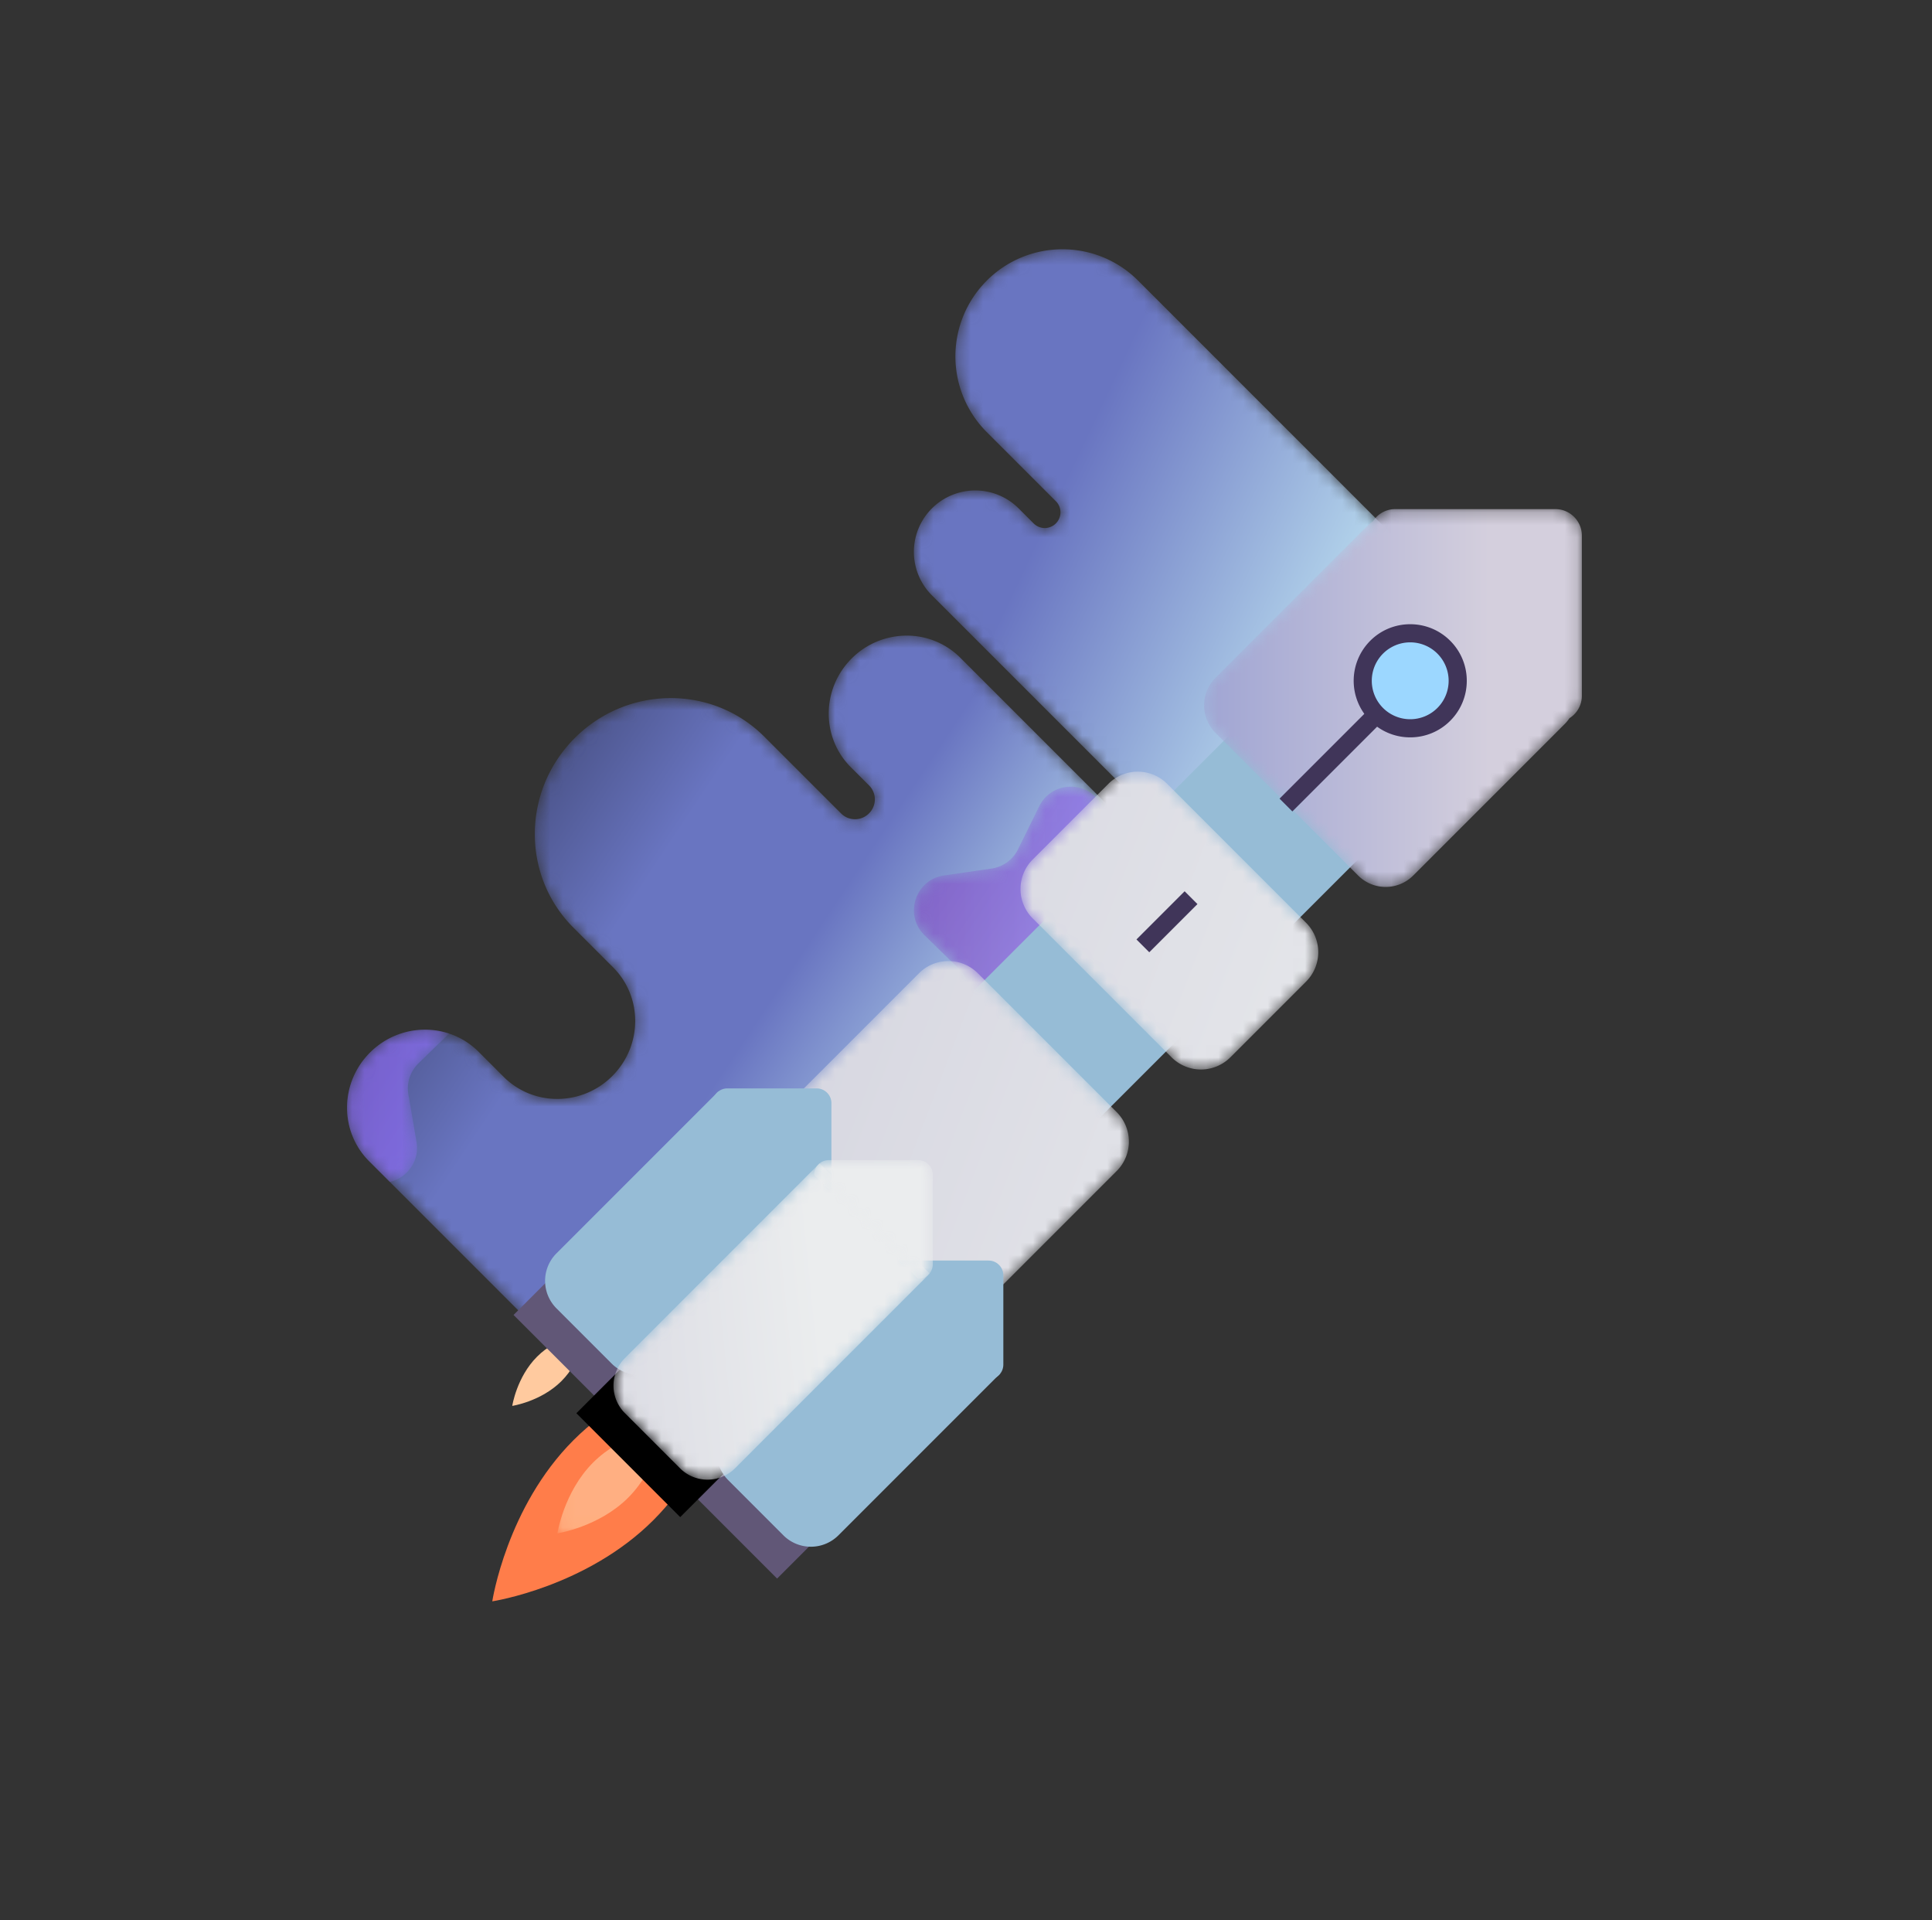 <svg width="156" height="155" viewBox="0 0 156 155" xmlns="http://www.w3.org/2000/svg" xmlns:xlink="http://www.w3.org/1999/xlink"><rect x="0" y="0" width="156" height="155" fill="#333333" stroke="none"/><defs><path d="M6.795 48.227a8.645 8.645 0 0 1 0-12.226l5.58-5.579a1.267 1.267 0 0 0 0-1.793 1.266 1.266 0 0 0-1.794 0l-.722.723.35-.351-.836.836a4.956 4.956 0 1 1-7.01-7.01h.001L24.273.92 45.3 21.947l-26.28 26.28a8.617 8.617 0 0 1-6.113 2.532 8.621 8.621 0 0 1-6.113-2.532zm2.578-18.39l-.3.3.3-.3z" id="a"/><linearGradient x1="-120.085%" y1="136.128%" x2="94.441%" y2="22.489%" id="c"><stop offset="0%"/><stop stop-color="#6975C1" offset="51.354%"/><stop stop-color="#6975C1" offset="67.913%"/><stop stop-color="#D5FFFE" offset="100%"/></linearGradient><path d="M40.827 62.666c-2.44-2.441-2.469-6.37-.064-8.775l-.372.372 1.412-1.412-.436.436.88-.878a1.59 1.59 0 0 0-.018-2.245 1.588 1.588 0 0 0-2.245-.015l.033-.032-6.24 6.239c-4.196 4.196-11.048 4.147-15.305-.11-4.258-4.257-4.307-11.11-.111-15.305l3.204-3.205c2.407-2.406 2.378-6.335-.063-8.776-2.44-2.44-6.369-2.468-8.775-.063l.436-.435-2.454 2.453c-2.405 2.406-6.334 2.377-8.774-.064-2.441-2.44-2.47-6.369-.064-8.774L22.987.96 67.18 45.152 49.602 62.73a6.097 6.097 0 0 1-4.329 1.784 6.28 6.28 0 0 1-4.446-1.848" id="d"/><linearGradient x1="-21.126%" y1="95.605%" x2="83.446%" y2="30.388%" id="f"><stop offset="0%"/><stop stop-color="#6975C1" offset="51.354%"/><stop stop-color="#6975C1" offset="67.913%"/><stop stop-color="#D5FFFE" offset="100%"/></linearGradient><path id="g" d="M0 199.75h199.75V0H0z"/><path id="i" d="M.15 64.514h87.006V.96H.15z"/><path d="M11.031 22.774l-1.717-3.48a2.835 2.835 0 0 0-2.133-1.55l-3.84-.556c-2.323-.34-3.251-3.195-1.57-4.833l2.778-2.71a2.835 2.835 0 0 0 .815-2.507L4.71 3.314A2.793 2.793 0 0 1 5.698.649l16.538 16.538-.267.266-2.005.292a2.83 2.83 0 0 0-2.133 1.55l-1.718 3.479a2.799 2.799 0 0 1-2.541 1.58 2.799 2.799 0 0 1-2.54-1.58" id="k"/><linearGradient x1="-.001%" y1="48.62%" x2="118.738%" y2="48.62%" id="m"><stop stop-color="#844EC6" offset="0%"/><stop stop-color="#844EC6" offset="6.795%"/><stop stop-color="#9071FF" offset="100%"/></linearGradient><path d="M1.935 10.876c-2.441-2.44-2.47-6.369-.064-8.774L3.54.432c1.365.324 2.426 1.653 2.153 3.243l-.656 3.826a2.837 2.837 0 0 0 .814 2.507l2.47 2.406a6.186 6.186 0 0 1-1.942.312 6.272 6.272 0 0 1-4.445-1.85" id="n"/><linearGradient x1="-193.228%" y1="98.458%" x2="114.182%" y2="98.458%" id="p"><stop stop-color="#844EC6" offset="0%"/><stop stop-color="#844EC6" offset="6.795%"/><stop stop-color="#9071FF" offset="100%"/></linearGradient><path id="q" d="M.094 8.625H8.69V.031H.094z"/><path d="M23.3 39.26L1.959 17.919a3.361 3.361 0 0 1 0-4.741L13.182 1.953a3.363 3.363 0 0 1 4.74 0l21.344 21.343a3.362 3.362 0 0 1 0 4.74L28.04 39.261a3.344 3.344 0 0 1-2.37.977 3.34 3.34 0 0 1-2.37-.977" id="s"/><linearGradient x1="-120.581%" y1="114.959%" x2="251.363%" y2="-26.68%" id="u"><stop stop-color="#C2C0D3" offset="0%"/><stop stop-color="#EBEDEE" offset="75.617%"/><stop stop-color="#EBEDEE" offset="100%"/></linearGradient><path d="M7.63 23.59l-6.122-6.122a3.363 3.363 0 0 1 0-4.74L12.732 1.502a3.361 3.361 0 0 1 4.741 0l6.122 6.122a3.36 3.36 0 0 1 0 4.74L12.37 23.59a3.337 3.337 0 0 1-2.37.977 3.34 3.34 0 0 1-2.37-.977" id="v"/><linearGradient x1="-279.405%" y1="175.429%" x2="327.152%" y2="-55.533%" id="x"><stop stop-color="#C2C0D3" offset="0%"/><stop stop-color="#EBEDEE" offset="75.617%"/><stop stop-color="#EBEDEE" offset="100%"/></linearGradient><path d="M15.796 30.782a2.13 2.13 0 0 1-1.797-1 3.08 3.08 0 0 1-.466-.378L1.288 17.16a3.144 3.144 0 0 1 0-4.434L12.82 1.194a3.142 3.142 0 0 1 4.432 0l12.246 12.245c.144.144.269.3.379.465a2.13 2.13 0 0 1 1 1.798v12.944c0 1.175-.961 2.136-2.136 2.136H15.796z" id="y"/><linearGradient x1="0%" y1="50.001%" x2="99.999%" y2="50.001%" id="A"><stop stop-color="#A0A5D3" offset="0%"/><stop stop-color="#D4CFDD" offset="75.617%"/><stop stop-color="#D4CFDD" offset="100%"/></linearGradient><path id="B" d="M0 199.75h199.75V0H0z"/><path d="M1.54 10.18a3.145 3.145 0 0 1 0-4.434l4.462-4.463a3.144 3.144 0 0 1 4.434 0L26.163 17.01l-8.897 8.897L1.54 10.18z" id="D"/><linearGradient x1="-120.518%" y1="33%" x2="125.274%" y2="57.829%" id="F"><stop stop-color="#C2C0D3" offset="0%"/><stop stop-color="#EBEDEE" offset="75.617%"/><stop stop-color="#EBEDEE" offset="100%"/></linearGradient><path d="M2.027 10.187C1.373 10.187.838 9.653.838 9L9.24.595c.656 0 1.191.535 1.191 1.19v7.214c0 .654-.535 1.188-1.19 1.188H2.026z" id="G"/><linearGradient x1="-539.814%" y1="-9.582%" x2="159.566%" y2="61.07%" id="I"><stop stop-color="#C2C0D3" offset="0%"/><stop stop-color="#EBEDEE" offset="75.617%"/><stop stop-color="#EBEDEE" offset="100%"/></linearGradient><path id="J" d="M0 199.75h199.75V0H0z"/></defs><g fill="none" fill-rule="evenodd"><g transform="matrix(1 0 0 -1 72.881 70.884)"><mask id="b" fill="#fff"><use xlink:href="#a"/></mask><g mask="url(#b)" fill-rule="nonzero" fill="url(#c)"><path d="M6.795 48.227a8.645 8.645 0 0 1 0-12.226l5.58-5.579a1.267 1.267 0 0 0 0-1.793 1.266 1.266 0 0 0-1.794 0l-.722.723.35-.351-.836.836a4.956 4.956 0 1 1-7.01-7.01h.001L24.273.92 45.3 21.947l-26.28 26.28a8.617 8.617 0 0 1-6.113 2.532 8.621 8.621 0 0 1-6.113-2.532zm2.578-18.39l-.3.3.3-.3z"/></g></g><g transform="matrix(1 0 0 -1 27.938 115.828)"><mask id="e" fill="#fff"><use xlink:href="#d"/></mask><g mask="url(#e)" fill-rule="nonzero" fill="url(#f)"><path d="M40.827 62.666c-2.44-2.441-2.469-6.37-.064-8.775l-.372.372 1.412-1.412-.436.436.88-.878a1.59 1.59 0 0 0-.018-2.245 1.588 1.588 0 0 0-2.245-.015l.033-.032-6.24 6.239c-4.196 4.196-11.048 4.147-15.305-.11-4.258-4.257-4.307-11.11-.111-15.305l3.204-3.205c2.407-2.406 2.378-6.335-.063-8.776-2.44-2.44-6.369-2.468-8.775-.063l.436-.435-2.454 2.453c-2.405 2.406-6.334 2.377-8.774-.064-2.441-2.44-2.47-6.369-.064-8.774L22.987.96 67.18 45.152 49.602 62.73a6.097 6.097 0 0 1-4.329 1.784 6.28 6.28 0 0 1-4.446-1.848"/></g></g><g transform="matrix(1 0 0 -1 -22 177.75)"><mask id="h" fill="#fff"><use xlink:href="#g"/></mask><g mask="url(#h)"><g transform="translate(33.958 61.923)"><mask id="j" fill="#fff"><use xlink:href="#i"/></mask><g opacity=".65" mask="url(#j)"><g transform="translate(60.924 27.965)"><mask id="l" fill="#fff"><use xlink:href="#k"/></mask><g mask="url(#l)" fill-rule="nonzero" fill="url(#m)"><path d="M11.031 22.774l-1.717-3.48a2.835 2.835 0 0 0-2.133-1.55l-3.84-.556c-2.323-.34-3.251-3.195-1.57-4.833l2.778-2.71a2.835 2.835 0 0 0 .815-2.507L4.71 3.314A2.793 2.793 0 0 1 5.698.649l16.538 16.538-.267.266-2.005.292a2.83 2.83 0 0 0-2.133 1.55l-1.718 3.479a2.799 2.799 0 0 1-2.541 1.58 2.799 2.799 0 0 1-2.54-1.58"/></g></g><g transform="translate(15.98 19.975)"><mask id="o" fill="#fff"><use xlink:href="#n"/></mask><g mask="url(#o)" fill-rule="nonzero" fill="url(#p)"><path d="M1.935 10.876c-2.441-2.44-2.47-6.369-.064-8.774L3.54.432c1.365.324 2.426 1.653 2.153 3.243l-.656 3.826a2.837 2.837 0 0 0 .814 2.507l2.47 2.406a6.186 6.186 0 0 1-1.942.312 6.272 6.272 0 0 1-4.445-1.85"/></g></g></g></g><path d="M67.336 66.255c-1.65-1.65-3.974-2.003-3.974-2.003s.353 2.322 2.003 3.973c1.65 1.65 3.973 2.003 3.973 2.003s-.353-2.323-2.002-3.973" fill="#FFCA9F" fill-rule="nonzero"/><path d="M74.763 55.034c-5.405-5.405-13.014-6.56-13.014-6.56s1.155 7.608 6.56 13.013c5.406 5.406 13.015 6.561 13.015 6.561s-1.156-7.608-6.561-13.014" fill="#FF7D4A" fill-rule="nonzero"/><path fill="#615777" fill-rule="nonzero" d="M70.879 64.18l-7.412 7.412 3.369 3.369 7.412-7.412zM84.746 50.312l-7.411 7.412 3.369 3.37 7.412-7.414z"/><path d="M83.927 66.29l-4.559 4.558a4.006 4.006 0 0 0 0 5.65l53.713 53.713a4.006 4.006 0 0 0 5.65 0l4.558-4.557a4.007 4.007 0 0 0 0-5.651L89.577 66.29a4.006 4.006 0 0 0-5.65 0" fill="#96BCD6" fill-rule="nonzero"/><g transform="translate(66.916 53.933)"><mask id="r" fill="#fff"><use xlink:href="#q"/></mask><g opacity=".65" mask="url(#r)"><path d="M5.808 2.911C3.435.538.094.031.094.031s.507 3.34 2.88 5.714c2.375 2.374 5.714 2.88 5.714 2.88s-.507-3.34-2.88-5.714" fill="#FFCA9F" fill-rule="nonzero"/></g></g><path fill="#000" fill-rule="nonzero" d="M76.924 55.274L68.54 63.66l3.81 3.812 8.387-8.386z"/></g></g><g transform="matrix(1 0 0 -1 50.909 117.825)"><mask id="t" fill="#fff"><use xlink:href="#s"/></mask><g mask="url(#t)" fill-rule="nonzero" fill="url(#u)"><path d="M23.3 39.26L1.959 17.919a3.361 3.361 0 0 1 0-4.741L13.182 1.953a3.363 3.363 0 0 1 4.74 0l21.344 21.343a3.362 3.362 0 0 1 0 4.74L28.04 39.261a3.344 3.344 0 0 1-2.37.977 3.34 3.34 0 0 1-2.37-.977"/></g></g><g transform="matrix(1 0 0 -1 81.87 86.864)"><mask id="w" fill="#fff"><use xlink:href="#v"/></mask><g mask="url(#w)" fill-rule="nonzero" fill="url(#x)"><path d="M7.63 23.59l-6.122-6.122a3.363 3.363 0 0 1 0-4.74L12.732 1.502a3.361 3.361 0 0 1 4.741 0l6.122 6.122a3.36 3.36 0 0 1 0 4.74L12.37 23.59a3.337 3.337 0 0 1-2.37.977 3.34 3.34 0 0 1-2.37-.977"/></g></g><g transform="matrix(1 0 0 -1 96.851 71.883)"><mask id="z" fill="#fff"><use xlink:href="#y"/></mask><g mask="url(#z)" fill-rule="nonzero" fill="url(#A)"><path d="M15.796 30.782a2.13 2.13 0 0 1-1.797-1 3.08 3.08 0 0 1-.466-.378L1.288 17.16a3.144 3.144 0 0 1 0-4.434L12.82 1.194a3.142 3.142 0 0 1 4.432 0l12.246 12.245c.144.144.269.3.379.465a2.13 2.13 0 0 1 1 1.798v12.944c0 1.175-.961 2.136-2.136 2.136H15.796z"/></g></g><g transform="matrix(1 0 0 -1 -22 177.75)"><mask id="C" fill="#fff"><use xlink:href="#B"/></mask><g mask="url(#C)"><path d="M88.885 80.725l-13.06-13.06a3.144 3.144 0 0 0-4.433 0l-4.464 4.464a3.144 3.144 0 0 0 0 4.433l13.06 13.06" fill="#96BCD6" fill-rule="nonzero"/><path d="M79.54 88.693c0 .655.534 1.19 1.189 1.19h7.214c.654 0 1.19-.535 1.19-1.19V81.48c0-.654-.536-1.19-1.19-1.19M102.753 66.857l-13.06-13.06a3.144 3.144 0 0 0-4.433 0l-4.464 4.464a3.144 3.144 0 0 0 0 4.434l13.06 13.058" fill="#96BCD6" fill-rule="nonzero"/><path d="M93.422 74.796c0 .654.535 1.19 1.19 1.19h7.213c.654 0 1.19-.536 1.19-1.19v-7.214c0-.654-.536-1.19-1.19-1.19" fill="#96BCD6" fill-rule="nonzero"/></g></g><g transform="matrix(1 0 0 -1 48.911 119.823)"><mask id="E" fill="#fff"><use xlink:href="#D"/></mask><g mask="url(#E)" fill-rule="nonzero" fill="url(#F)"><path d="M1.54 10.18a3.145 3.145 0 0 1 0-4.434l4.462-4.463a3.144 3.144 0 0 1 4.434 0L26.163 17.01l-8.897 8.897L1.54 10.18z"/></g></g><g transform="matrix(1 0 0 -1 64.891 103.843)"><mask id="H" fill="#fff"><use xlink:href="#G"/></mask><g mask="url(#H)" fill-rule="nonzero" fill="url(#I)"><path d="M2.027 10.187C1.373 10.187.838 9.653.838 9L9.24.595c.656 0 1.191.535 1.191 1.19v7.214c0 .654-.535 1.188-1.19 1.188H2.026z"/></g></g><g transform="matrix(1 0 0 -1 -22 177.75)"><mask id="K" fill="#fff"><use xlink:href="#J"/></mask><g mask="url(#K)"><path d="M135.869 118.955a3.806 3.806 0 0 0-2.712 1.123 3.84 3.84 0 0 0 0 5.423 3.81 3.81 0 0 0 2.712 1.124c1.023 0 1.987-.4 2.711-1.124a3.84 3.84 0 0 0 0-5.423 3.807 3.807 0 0 0-2.711-1.123" fill="#9CD7FF" fill-rule="nonzero"/><path d="M135.869 127.356a4.538 4.538 0 0 1-3.23-1.337 4.571 4.571 0 0 1 0-6.458 4.537 4.537 0 0 1 3.23-1.338 4.54 4.54 0 0 1 3.229 1.338 4.54 4.54 0 0 1 1.337 3.23 4.538 4.538 0 0 1-1.337 3.228 4.54 4.54 0 0 1-3.23 1.337m0-1.463a3.102 3.102 0 1 0 0-6.206 3.102 3.102 0 1 0 0 6.206" fill="#403559" fill-rule="nonzero"/><path d="M133.213 120.137l-7.378-7.378M118.171 105.281l-3.89-3.89" stroke="#403559" stroke-width="1.463"/></g></g></g></svg>